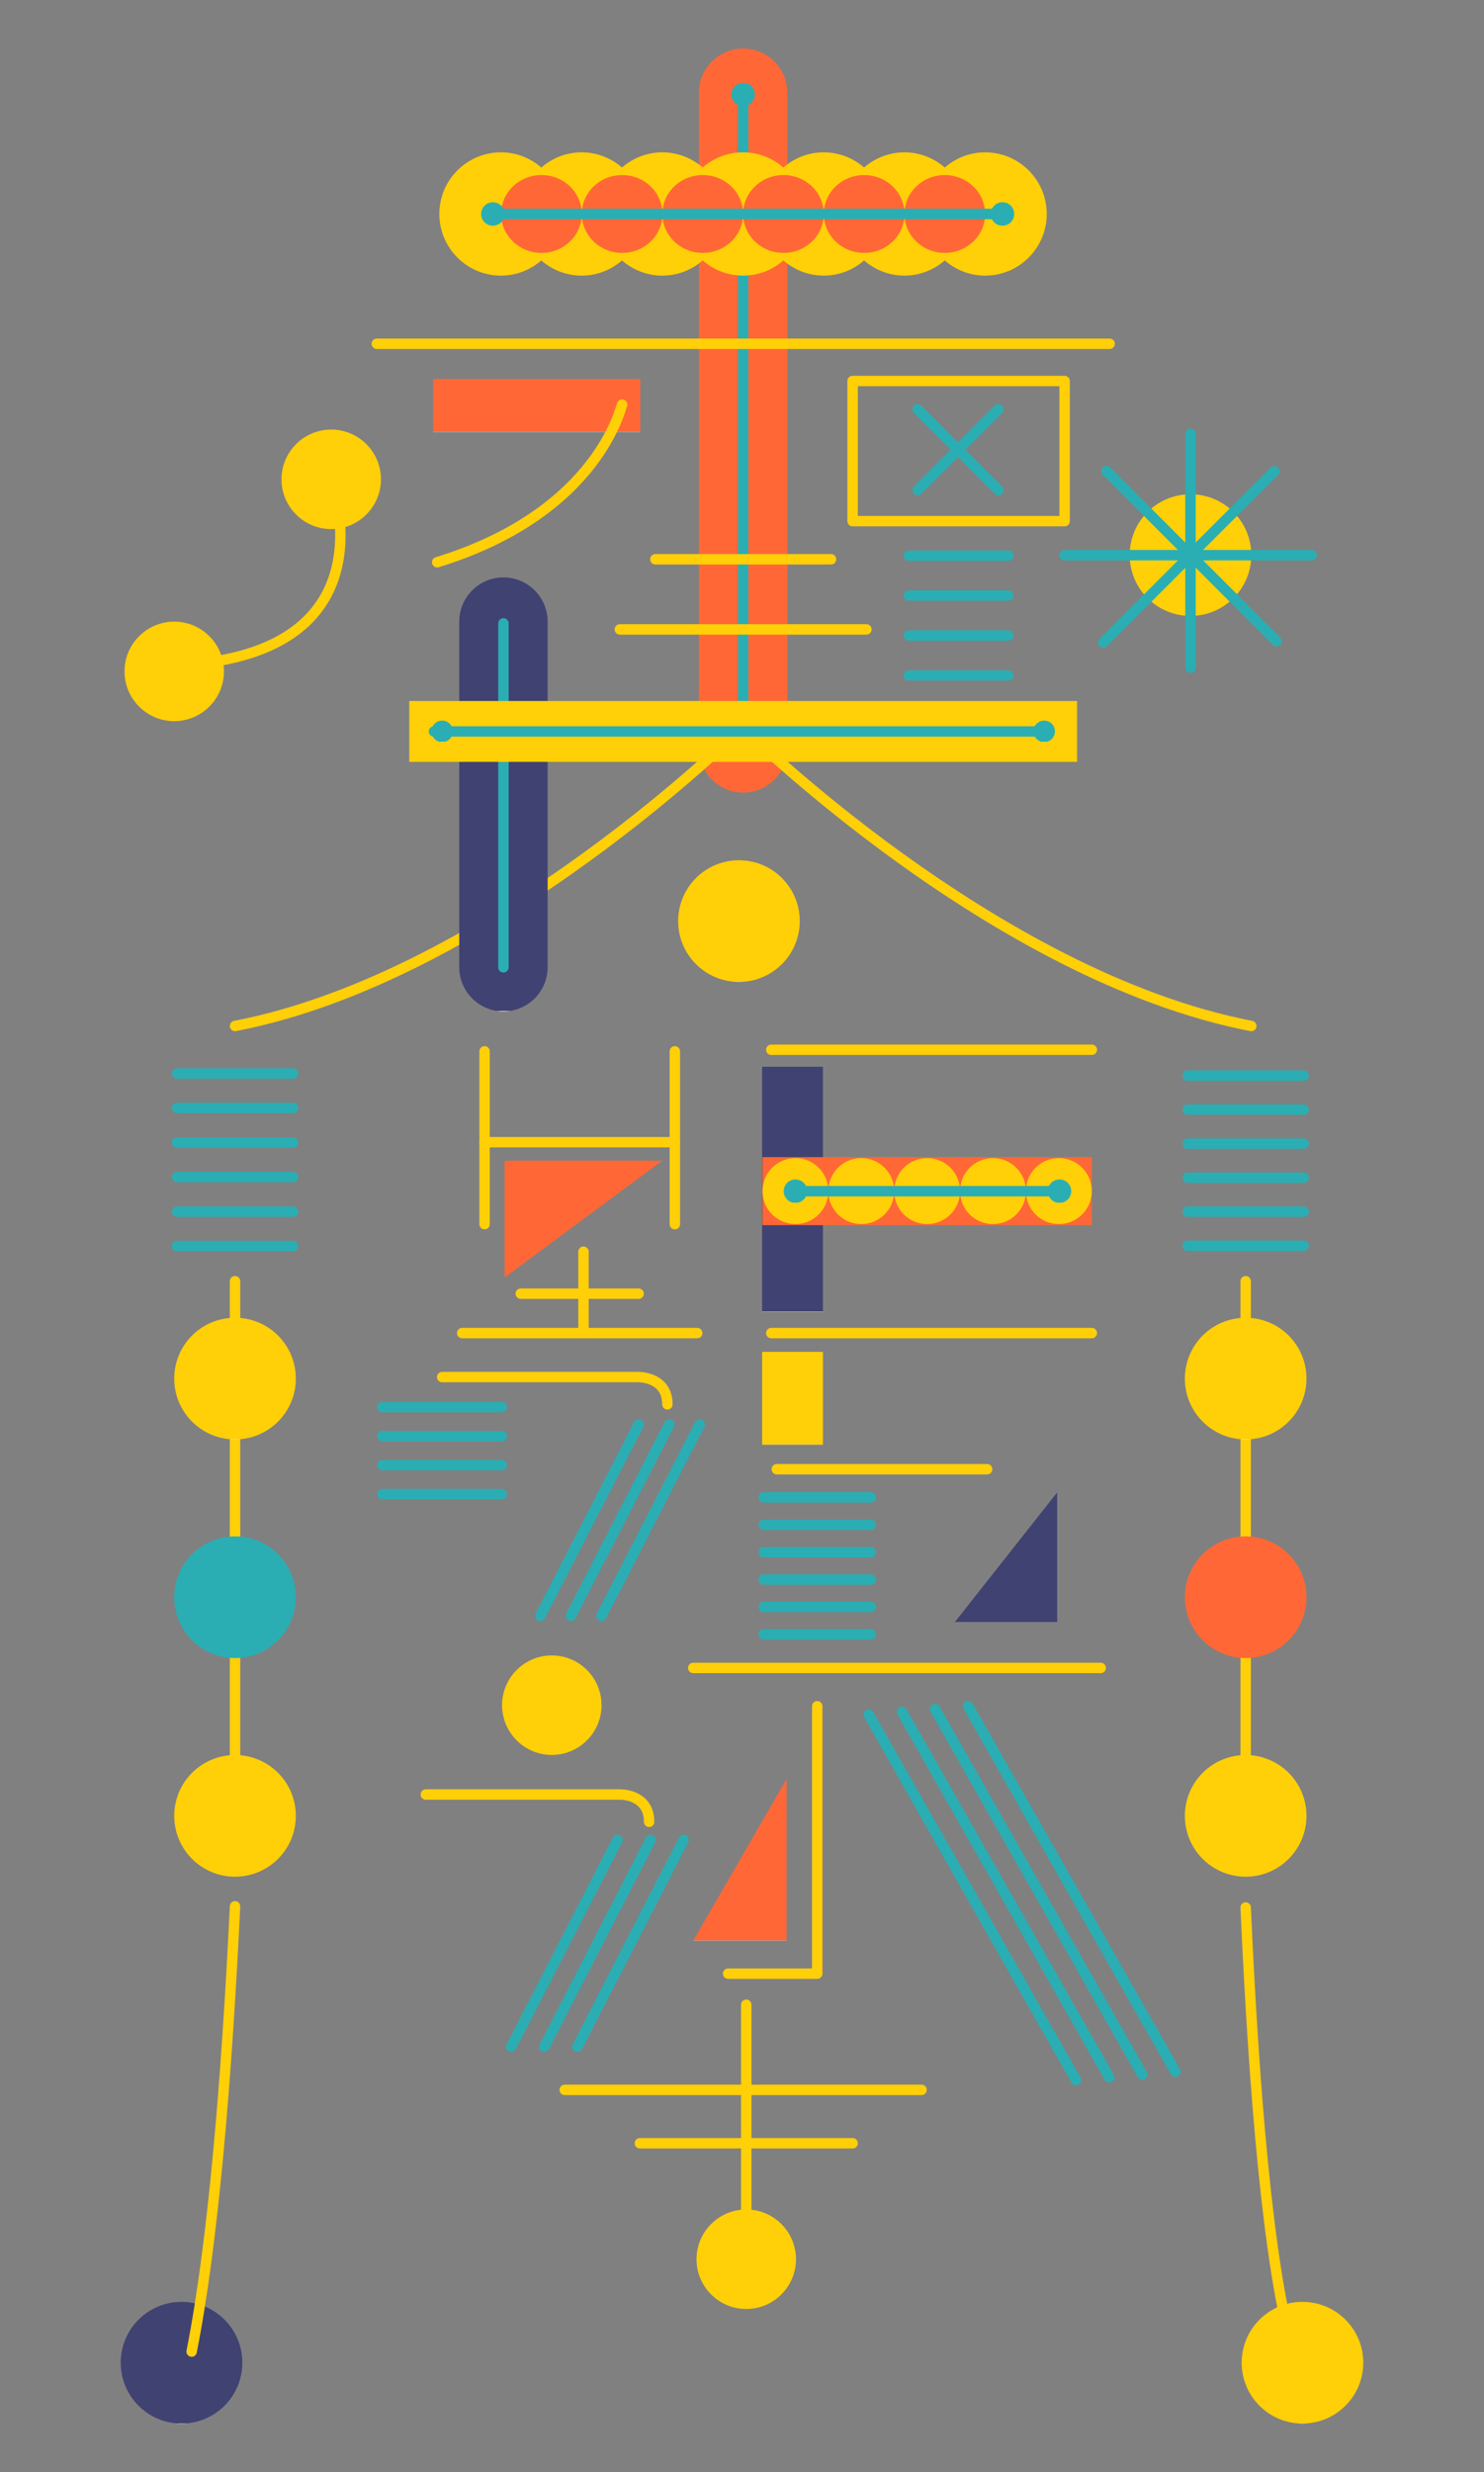 <?xml version="1.0" encoding="UTF-8"?>
<svg id="bot12" xmlns="http://www.w3.org/2000/svg" viewBox="0 0 185 308">
  <rect x="0" y="0" width="185" height="308" fill="#808080" stroke="none"/>
  <defs>
    <style>
      .stroke-width {
        stroke-width: 1.3px;
      }

      .stroke-color-1 {
        stroke: #ffcf08;
      }

      .stroke-color-2 {
        stroke: #ff6836;
      }

      .stroke-color-3 {
        stroke: #404272;
      }

      .stroke-color-4 {
        stroke: #2aaeb3;
      }
    </style>
    <linearGradient id="color-1" gradientTransform="rotate(90)">
      <stop offset="0%" stop-color="#ffcf08" />
      <stop offset="100%" stop-color="#ffcf08" />
      <stop offset="100%" stop-color="white" />
    </linearGradient>
    <linearGradient id="color-2" gradientTransform="rotate(90)">
      <stop offset="0%" stop-color="#ff6836" />
      <stop offset="100%" stop-color="#ff6836" />
      <stop offset="100%" stop-color="white" />
    </linearGradient>
    <linearGradient id="color-3" gradientTransform="rotate(90)">
      <stop offset="0%" stop-color="#404272" />
      <stop offset="100%" stop-color="#404272" />
      <stop offset="100%" stop-color="white" />
    </linearGradient>
    <linearGradient id="color-4" gradientTransform="rotate(90)">
      <stop offset="0%" stop-color="#2aaeb3" />
      <stop offset="100%" stop-color="#2aaeb3" />
      <stop offset="100%" stop-color="white" />
    </linearGradient>
  </defs>
  <path class="color-2" d="m98.15,11.56c0-3.04-2.47-5.51-5.51-5.51s-5.51,2.47-5.51,5.51v81.68c0,3.04,2.47,5.51,5.51,5.51s5.51-2.47,5.51-5.51V11.56Z" fill="url(#color-2)"/>
  <path stroke-linejoin="round" stroke-linecap="round" class="stroke-width stroke-color-4" d="m92.64,11.78v82.02" fill="none"/>
  <path class="color-4" d="m92.64,13.24c.81,0,1.46-.65,1.46-1.46s-.65-1.46-1.46-1.46-1.46.65-1.46,1.46.65,1.46,1.46,1.46Z" fill="url(#color-4)"/>
  <path stroke-linejoin="round" stroke-linecap="round" class="stroke-width stroke-color-1" d="m155.99,127.83c-32.17-6.21-63.46-37.24-63.46-37.24,0,0-31.06,31.02-63.23,37.24" fill="none"/>
  <path stroke-linejoin="round" stroke-linecap="round" class="stroke-width stroke-color-1" d="m81.7,69.68h21.9" fill="none"/>
  <path class="color-3" d="m68.27,77.45c0-3.04-2.47-5.51-5.51-5.51s-5.51,2.47-5.51,5.51v43.05c0,3.04,2.47,5.51,5.51,5.51s5.51-2.47,5.51-5.51v-43.05Z" fill="url(#color-3)"/>
  <path stroke-linejoin="round" stroke-linecap="round" class="stroke-width stroke-color-4" d="m62.76,77.67v42.85" fill="none"/>
  <path class="color-1" d="m134.27,87.34H51.02v7.58h83.25v-7.58Z" fill="url(#color-1)"/>
  <path stroke-linejoin="round" stroke-linecap="round" class="stroke-width stroke-color-4" d="m54.1,91.13h76.56" fill="none"/>
  <path class="color-4" d="m55.12,92.46c.74,0,1.34-.6,1.34-1.34s-.6-1.34-1.34-1.34-1.34.6-1.34,1.34.6,1.34,1.34,1.34Z" fill="url(#color-4)"/>
  <path class="color-4" d="m130.17,92.46c.74,0,1.34-.6,1.34-1.34s-.6-1.34-1.34-1.34-1.34.6-1.34,1.34.6,1.34,1.34,1.34Z" fill="url(#color-4)"/>
  <path stroke-linejoin="round" stroke-linecap="round" class="stroke-width stroke-color-4" d="m95.22,189.98h13.34" fill="none"/>
  <path stroke-linejoin="round" stroke-linecap="round" class="stroke-width stroke-color-4" d="m95.22,186.56h13.34" fill="none"/>
  <path stroke-linejoin="round" stroke-linecap="round" class="stroke-width stroke-color-4" d="m95.22,193.39h13.34" fill="none"/>
  <path stroke-linejoin="round" stroke-linecap="round" class="stroke-width stroke-color-4" d="m95.22,196.8h13.34" fill="none"/>
  <path stroke-linejoin="round" stroke-linecap="round" class="stroke-width stroke-color-4" d="m95.22,200.21h13.34" fill="none"/>
  <path stroke-linejoin="round" stroke-linecap="round" class="stroke-width stroke-color-4" d="m95.22,203.63h13.34" fill="none"/>
  <path stroke-linejoin="round" stroke-linecap="round" class="stroke-width stroke-color-4" d="m113.3,69.23h12.4" fill="none"/>
  <path stroke-linejoin="round" stroke-linecap="round" class="stroke-width stroke-color-4" d="m113.3,74.2h12.4" fill="none"/>
  <path stroke-linejoin="round" stroke-linecap="round" class="stroke-width stroke-color-4" d="m113.3,79.18h12.4" fill="none"/>
  <path stroke-linejoin="round" stroke-linecap="round" class="stroke-width stroke-color-4" d="m113.3,84.16h12.4" fill="none"/>
  <path stroke-linejoin="round" stroke-linecap="round" class="stroke-width stroke-color-4" d="m47.68,175.31h14.87" fill="none"/>
  <path stroke-linejoin="round" stroke-linecap="round" class="stroke-width stroke-color-4" d="m47.68,178.93h14.87" fill="none"/>
  <path stroke-linejoin="round" stroke-linecap="round" class="stroke-width stroke-color-4" d="m47.68,182.54h14.87" fill="none"/>
  <path stroke-linejoin="round" stroke-linecap="round" class="stroke-width stroke-color-4" d="m47.68,186.15h14.87" fill="none"/>
  <path stroke-linejoin="round" stroke-linecap="round" class="stroke-width stroke-color-4" d="m114.4,51l10.06,10.06" fill="none"/>
  <path stroke-linejoin="round" stroke-linecap="round" class="stroke-width stroke-color-4" d="m124.46,51l-10.06,10.06" fill="none"/>
  <path class="color-2" d="m62.91,144.6v14.56l19.66-14.56h-19.66Z" fill="url(#color-2)"/>
  <path class="color-2" d="m98.06,241.78h-11.63l11.63-20.14v20.14Z" fill="url(#color-2)"/>
  <path class="color-3" d="m131.79,202.1v-16.16l-12.76,16.16h12.76Z" fill="url(#color-3)"/>
  <path stroke-linejoin="round" stroke-linecap="round" class="stroke-width stroke-color-4" d="m22.07,133.75h14.46" fill="none"/>
  <path stroke-linejoin="round" stroke-linecap="round" class="stroke-width stroke-color-4" d="m22.07,138.05h14.46" fill="none"/>
  <path stroke-linejoin="round" stroke-linecap="round" class="stroke-width stroke-color-4" d="m22.07,142.35h14.46" fill="none"/>
  <path stroke-linejoin="round" stroke-linecap="round" class="stroke-width stroke-color-4" d="m22.07,146.65h14.46" fill="none"/>
  <path stroke-linejoin="round" stroke-linecap="round" class="stroke-width stroke-color-4" d="m22.07,150.96h14.46" fill="none"/>
  <path stroke-linejoin="round" stroke-linecap="round" class="stroke-width stroke-color-4" d="m22.07,155.25h14.46" fill="none"/>
  <path stroke-linejoin="round" stroke-linecap="round" class="stroke-width stroke-color-1" d="m29.3,159.63v61.14" fill="none"/>
  <path class="color-4" d="m29.3,206.58c4.18,0,7.58-3.39,7.58-7.58s-3.39-7.58-7.58-7.58-7.58,3.39-7.58,7.58,3.39,7.58,7.58,7.58Z" fill="url(#color-4)"/>
  <path class="color-1" d="m29.3,179.34c4.18,0,7.58-3.39,7.58-7.58s-3.39-7.58-7.58-7.58-7.58,3.39-7.58,7.58,3.39,7.58,7.58,7.58Z" fill="url(#color-1)"/>
  <path class="color-1" d="m29.3,233.82c4.18,0,7.58-3.39,7.58-7.58s-3.39-7.58-7.58-7.58-7.58,3.39-7.58,7.58,3.39,7.58,7.58,7.58Z" fill="url(#color-1)"/>
  <path class="color-3" d="m22.63,301.95c4.18,0,7.58-3.39,7.58-7.58s-3.39-7.58-7.58-7.58-7.58,3.39-7.58,7.58,3.39,7.58,7.58,7.58Z" fill="url(#color-3)"/>
  <path class="color-1" d="m162.37,301.95c4.18,0,7.58-3.39,7.58-7.58s-3.39-7.58-7.58-7.58-7.58,3.39-7.58,7.58,3.39,7.58,7.58,7.58Z" fill="url(#color-1)"/>
  <path stroke-linejoin="round" stroke-linecap="round" class="stroke-width stroke-color-4" d="m148.06,134.01h14.46" fill="none"/>
  <path stroke-linejoin="round" stroke-linecap="round" class="stroke-width stroke-color-4" d="m148.06,138.25h14.46" fill="none"/>
  <path stroke-linejoin="round" stroke-linecap="round" class="stroke-width stroke-color-4" d="m148.06,142.49h14.46" fill="none"/>
  <path stroke-linejoin="round" stroke-linecap="round" class="stroke-width stroke-color-4" d="m148.06,146.73h14.46" fill="none"/>
  <path stroke-linejoin="round" stroke-linecap="round" class="stroke-width stroke-color-4" d="m148.06,150.96h14.46" fill="none"/>
  <path stroke-linejoin="round" stroke-linecap="round" class="stroke-width stroke-color-4" d="m148.06,155.2h14.46" fill="none"/>
  <path stroke-linejoin="round" stroke-linecap="round" class="stroke-width stroke-color-1" d="m155.29,159.63v61.14" fill="none"/>
  <path class="color-2" d="m155.29,206.58c4.18,0,7.58-3.39,7.58-7.58s-3.39-7.58-7.58-7.58-7.58,3.39-7.58,7.58,3.39,7.58,7.58,7.58Z" fill="url(#color-2)"/>
  <path class="color-1" d="m155.29,179.34c4.18,0,7.58-3.39,7.58-7.58s-3.39-7.58-7.58-7.58-7.58,3.39-7.58,7.58,3.39,7.58,7.58,7.58Z" fill="url(#color-1)"/>
  <path class="color-1" d="m155.29,233.82c4.18,0,7.58-3.39,7.58-7.58s-3.39-7.58-7.58-7.58-7.58,3.39-7.58,7.58,3.39,7.58,7.58,7.58Z" fill="url(#color-1)"/>
  <path stroke-linejoin="round" stroke-linecap="round" class="stroke-width stroke-color-1" d="m93.03,280.57v-30.8" fill="none"/>
  <path class="color-1" d="m93.03,287.68c3.42,0,6.2-2.78,6.2-6.2s-2.78-6.2-6.2-6.2-6.2,2.78-6.2,6.2,2.78,6.2,6.2,6.2Z" fill="url(#color-1)"/>
  <path stroke-linejoin="round" stroke-linecap="round" class="stroke-width stroke-color-1" d="m70.4,260.38h44.48" fill="none"/>
  <path stroke-linejoin="round" stroke-linecap="round" class="stroke-width stroke-color-1" d="m79.77,267.03h26.52" fill="none"/>
  <path stroke-linejoin="round" stroke-linecap="round" class="stroke-width stroke-color-1" d="m55.12,171.57h24.44s3.64-.08,3.64,3.4" fill="none"/>
  <path stroke-linejoin="round" stroke-linecap="round" class="stroke-width stroke-color-4" d="m83.43,177.48l-12.26,23.84" fill="none"/>
  <path stroke-linejoin="round" stroke-linecap="round" class="stroke-width stroke-color-4" d="m87.23,177.48l-12.25,23.84" fill="none"/>
  <path stroke-linejoin="round" stroke-linecap="round" class="stroke-width stroke-color-4" d="m79.62,177.48l-12.26,23.84" fill="none"/>
  <path stroke-linejoin="round" stroke-linecap="round" class="stroke-width stroke-color-1" d="m53.08,223.58h24.23s3.61-.08,3.61,3.4" fill="none"/>
  <path stroke-linejoin="round" stroke-linecap="round" class="stroke-width stroke-color-4" d="m81.1,229.24l-13.25,25.77" fill="none"/>
  <path stroke-linejoin="round" stroke-linecap="round" class="stroke-width stroke-color-4" d="m85.22,229.24l-13.25,25.77" fill="none"/>
  <path stroke-linejoin="round" stroke-linecap="round" class="stroke-width stroke-color-4" d="m76.98,229.24l-13.25,25.77" fill="none"/>
  <path class="color-1" d="m41.29,65.92c3.42,0,6.2-2.78,6.2-6.2s-2.78-6.2-6.2-6.2-6.2,2.78-6.2,6.2,2.78,6.2,6.2,6.2Z" fill="url(#color-1)"/>
  <path class="color-1" d="m21.72,89.85c3.42,0,6.2-2.78,6.2-6.2s-2.78-6.2-6.2-6.2-6.2,2.78-6.2,6.2,2.78,6.2,6.2,6.2Z" fill="url(#color-1)"/>
  <path stroke-linejoin="round" stroke-linecap="round" class="stroke-width stroke-color-4" d="m116.56,212.93l25.84,45.54" fill="none"/>
  <path stroke-linejoin="round" stroke-linecap="round" class="stroke-width stroke-color-4" d="m112.44,213.28l25.84,45.54" fill="none"/>
  <path stroke-linejoin="round" stroke-linecap="round" class="stroke-width stroke-color-4" d="m108.3,213.63l25.84,45.54" fill="none"/>
  <path stroke-linejoin="round" stroke-linecap="round" class="stroke-width stroke-color-4" d="m120.69,212.58l25.84,45.54" fill="none"/>
  <path class="color-1" d="m92.12,122.34c4.18,0,7.58-3.39,7.58-7.58s-3.39-7.58-7.58-7.58-7.58,3.39-7.58,7.58,3.39,7.58,7.58,7.58Z" fill="url(#color-1)"/>
  <path class="color-1" d="m68.79,218.65c3.42,0,6.2-2.78,6.2-6.2s-2.78-6.2-6.2-6.2-6.2,2.78-6.2,6.2,2.78,6.2,6.2,6.2Z" fill="url(#color-1)"/>
  <path class="color-1" d="m148.41,76.74c4.18,0,7.58-3.39,7.58-7.58s-3.39-7.58-7.58-7.58-7.58,3.39-7.58,7.58,3.39,7.58,7.58,7.58Z" fill="url(#color-1)"/>
  <path stroke-linejoin="round" stroke-linecap="round" class="stroke-width stroke-color-1" d="m29.3,237.51c-1.05,21.73-2.74,41.98-5.41,55.48" fill="none"/>
  <path stroke-linejoin="round" stroke-linecap="round" class="stroke-width stroke-color-1" d="m155.29,237.66c1.04,23.34,2.82,44.23,5.83,55.19" fill="none"/>
  <path stroke-linejoin="round" stroke-linecap="round" class="stroke-width stroke-color-1" d="m60.41,130.99v21.53" fill="none"/>
  <path stroke-linejoin="round" stroke-linecap="round" class="stroke-width stroke-color-1" d="m72.74,155.95v10.14" fill="none"/>
  <path stroke-linejoin="round" stroke-linecap="round" class="stroke-width stroke-color-1" d="m84.13,130.99v21.53" fill="none"/>
  <path stroke-linejoin="round" stroke-linecap="round" class="stroke-width stroke-color-1" d="m132.72,47.47h-26.43v17.46h26.43v-17.46Z" fill="none"/>
  <path stroke-linejoin="round" stroke-linecap="round" class="stroke-width stroke-color-1" d="m46.97,42.83h91.36" fill="none"/>
  <path stroke-linejoin="round" stroke-linecap="round" class="stroke-width stroke-color-1" d="m57.62,166.09h29.3" fill="none"/>
  <path stroke-linejoin="round" stroke-linecap="round" class="stroke-width stroke-color-1" d="m64.92,161.18h14.69" fill="none"/>
  <path stroke-linejoin="round" stroke-linecap="round" class="stroke-width stroke-color-1" d="m96.15,130.79h39.96" fill="none"/>
  <path stroke-linejoin="round" stroke-linecap="round" class="stroke-width stroke-color-1" d="m86.42,207.81h50.8" fill="none"/>
  <path stroke-linejoin="round" stroke-linecap="round" class="stroke-width stroke-color-1" d="m96.15,166.09h39.96" fill="none"/>
  <path stroke-linejoin="round" stroke-linecap="round" class="stroke-width stroke-color-1" d="m96.84,183.05h26.22" fill="none"/>
  <path stroke-linejoin="round" stroke-linecap="round" class="stroke-width stroke-color-1" d="m77.27,78.42h30.74" fill="none"/>
  <path stroke-linejoin="round" stroke-linecap="round" class="stroke-width stroke-color-1" d="m60.41,142.31h23.72" fill="none"/>
  <path stroke-linejoin="round" stroke-linecap="round" class="stroke-width stroke-color-1" d="m41.29,59.72s7.54,20.14-16.11,22.91" fill="none"/>
  <path stroke-linejoin="round" stroke-linecap="round" class="stroke-width stroke-color-1" d="m101.88,212.58v33.32h-11.11" fill="none"/>
  <path stroke-linejoin="round" stroke-linecap="round" class="stroke-width stroke-color-4" d="m148.41,54.05v15.11l10.47-10.46" fill="none"/>
  <path stroke-linejoin="round" stroke-linecap="round" class="stroke-width stroke-color-4" d="m159.14,79.89l-10.72-10.72-10.88,10.88" fill="none"/>
  <path stroke-linejoin="round" stroke-linecap="round" class="stroke-width stroke-color-4" d="m137.94,58.69l10.47,10.48h15.1" fill="none"/>
  <path stroke-linejoin="round" stroke-linecap="round" class="stroke-width stroke-color-4" d="m132.71,69.17h15.7v14.02" fill="none"/>
  <path class="color-3" d="m102.59,132.91h-7.58v30.51h7.58v-30.51Z" fill="url(#color-3)"/>
  <path class="color-1" d="m102.59,168.43h-7.58v11.56h7.58v-11.56Z" fill="url(#color-1)"/>
  <path class="color-2" d="m95.05,144.17v8.47h41.06v-8.47h-41.06Z" fill="url(#color-2)"/>
  <path class="color-1" d="m99.16,152.51c2.27,0,4.11-1.84,4.11-4.11s-1.84-4.11-4.11-4.11-4.11,1.84-4.11,4.11,1.84,4.11,4.11,4.11Z" fill="url(#color-1)"/>
  <path class="color-1" d="m107.37,152.51c2.27,0,4.11-1.84,4.11-4.11s-1.84-4.11-4.11-4.11-4.11,1.84-4.11,4.11,1.84,4.11,4.11,4.11Z" fill="url(#color-1)"/>
  <path class="color-1" d="m115.58,152.51c2.27,0,4.11-1.84,4.11-4.11s-1.84-4.11-4.11-4.11-4.11,1.84-4.11,4.11,1.84,4.11,4.11,4.11Z" fill="url(#color-1)"/>
  <path class="color-1" d="m123.79,152.51c2.27,0,4.11-1.84,4.11-4.11s-1.84-4.11-4.11-4.11-4.11,1.84-4.11,4.11,1.84,4.11,4.11,4.11Z" fill="url(#color-1)"/>
  <path class="color-1" d="m132,152.51c2.27,0,4.11-1.84,4.11-4.11s-1.84-4.11-4.11-4.11-4.11,1.84-4.11,4.11,1.84,4.11,4.11,4.11Z" fill="url(#color-1)"/>
  <path stroke-linejoin="round" stroke-linecap="round" class="stroke-width stroke-color-4" d="m99.16,148.41h32.92" fill="none"/>
  <path class="color-4" d="m99.16,149.87c.81,0,1.46-.65,1.46-1.46s-.65-1.46-1.46-1.46-1.46.65-1.46,1.46.65,1.46,1.46,1.46Z" fill="url(#color-4)"/>
  <path class="color-4" d="m132.08,149.87c.81,0,1.46-.65,1.46-1.46s-.65-1.46-1.46-1.46-1.46.65-1.46,1.46.65,1.46,1.46,1.46Z" fill="url(#color-4)"/>
  <path class="color-1" d="m122.81,18.98c-1.93,0-3.68.72-5.03,1.89-1.35-1.17-3.11-1.89-5.03-1.89s-3.68.72-5.03,1.89c-1.35-1.17-3.1-1.89-5.03-1.89s-3.68.72-5.03,1.89c-1.35-1.17-3.1-1.89-5.03-1.89s-3.68.72-5.03,1.89c-1.35-1.17-3.11-1.89-5.03-1.89s-3.68.72-5.03,1.89c-1.35-1.17-3.11-1.89-5.03-1.89s-3.68.72-5.03,1.89c-1.35-1.17-3.1-1.89-5.03-1.89-4.24,0-7.68,3.44-7.68,7.68s3.44,7.68,7.68,7.68c1.93,0,3.68-.72,5.03-1.89,1.35,1.17,3.1,1.89,5.03,1.89s3.68-.72,5.03-1.89c1.35,1.17,3.1,1.89,5.03,1.89s3.68-.72,5.03-1.89c1.35,1.17,3.1,1.89,5.03,1.89s3.68-.72,5.03-1.89c1.35,1.17,3.1,1.89,5.03,1.89s3.68-.72,5.03-1.89c1.35,1.17,3.1,1.89,5.03,1.89s3.68-.72,5.03-1.89c1.35,1.17,3.1,1.89,5.03,1.89,4.24,0,7.68-3.44,7.68-7.68s-3.44-7.68-7.68-7.68Z" fill="url(#color-1)"/>
  <path class="color-2" d="m67.5,31.51c2.78,0,5.03-2.17,5.03-4.85s-2.25-4.85-5.03-4.85-5.03,2.17-5.03,4.85,2.25,4.85,5.03,4.85Z" fill="url(#color-2)"/>
  <path class="color-2" d="m77.56,31.51c2.78,0,5.03-2.17,5.03-4.85s-2.25-4.85-5.03-4.85-5.03,2.17-5.03,4.85,2.25,4.85,5.03,4.85Z" fill="url(#color-2)"/>
  <path class="color-2" d="m87.61,31.51c2.78,0,5.03-2.17,5.03-4.85s-2.25-4.85-5.03-4.85-5.03,2.17-5.03,4.85,2.25,4.85,5.03,4.85Z" fill="url(#color-2)"/>
  <path class="color-2" d="m97.67,31.51c2.78,0,5.03-2.17,5.03-4.85s-2.25-4.85-5.03-4.85-5.03,2.17-5.03,4.85,2.25,4.85,5.03,4.85Z" fill="url(#color-2)"/>
  <path class="color-2" d="m107.73,31.51c2.78,0,5.03-2.17,5.03-4.85s-2.25-4.85-5.03-4.85-5.03,2.17-5.03,4.85,2.25,4.85,5.03,4.85Z" fill="url(#color-2)"/>
  <path class="color-2" d="m117.78,31.51c2.78,0,5.03-2.17,5.03-4.85s-2.25-4.85-5.03-4.85-5.03,2.17-5.03,4.85,2.25,4.85,5.03,4.85Z" fill="url(#color-2)"/>
  <path stroke-linejoin="round" stroke-linecap="round" class="stroke-width stroke-color-4" d="m61.44,26.66h63.53" fill="none"/>
  <path class="color-4" d="m61.44,28.12c.81,0,1.46-.65,1.46-1.46s-.65-1.46-1.46-1.46-1.46.65-1.46,1.46.65,1.46,1.46,1.46Z" fill="url(#color-4)"/>
  <path class="color-4" d="m124.97,28.12c.81,0,1.46-.65,1.46-1.46s-.65-1.46-1.46-1.46-1.46.65-1.46,1.46.65,1.46,1.46,1.46Z" fill="url(#color-4)"/>
  <path class="color-2" d="m54,47.21v6.61h25.82v-6.61h-25.82Z" fill="url(#color-2)"/>
  <path stroke-linejoin="round" stroke-linecap="round" class="stroke-width stroke-color-1" d="m77.56,50.42c-.14.03-2.76,13.38-23.06,19.63" fill="none"/>
</svg>